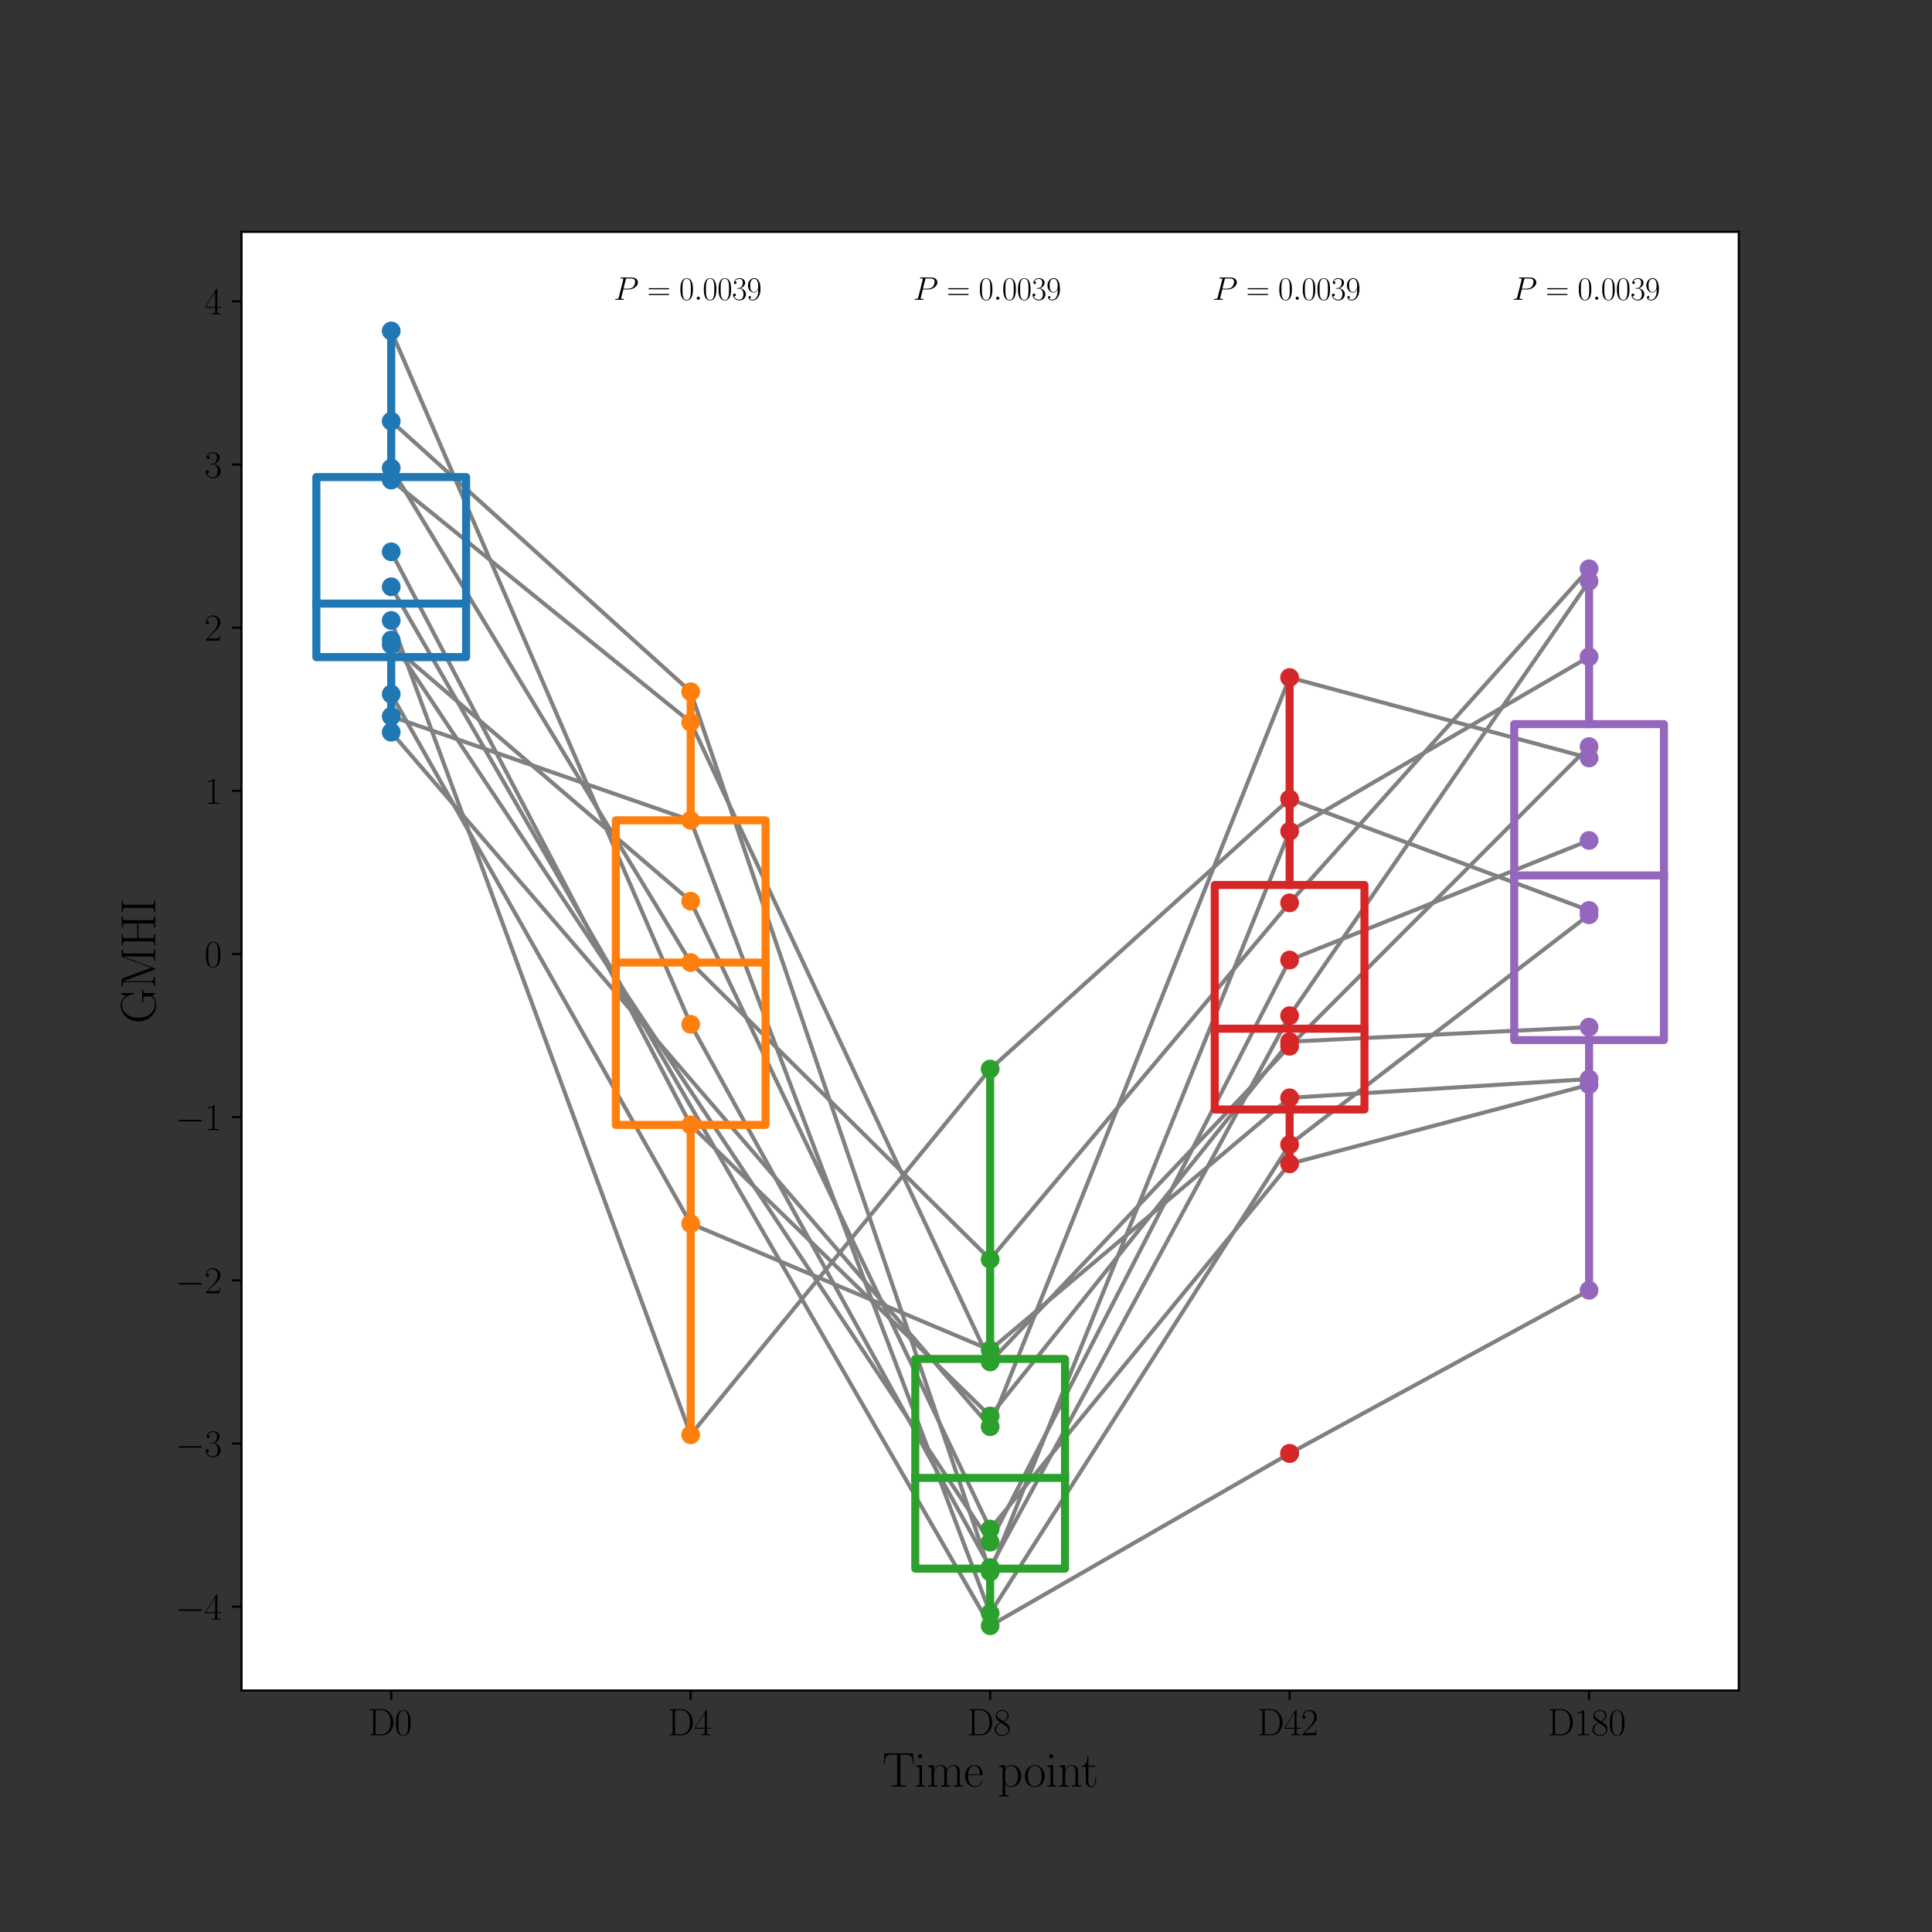 <?xml version="1.0" encoding="utf-8" standalone="no"?>
<!DOCTYPE svg PUBLIC "-//W3C//DTD SVG 1.1//EN"
  "http://www.w3.org/Graphics/SVG/1.1/DTD/svg11.dtd">
<svg height="720pt" version="1.1" viewBox="0 0 720 720" width="720pt" xmlns="http://www.w3.org/2000/svg" xmlns:xlink="http://www.w3.org/1999/xlink">
 <rect x="0" y="0" width="720" height="720" fill="#333333" stroke="none"/>
 <defs>
  <style type="text/css">*{stroke-linecap:butt;stroke-linejoin:round;}</style>
 </defs>
 <g id="figure_1">
  <g id="patch_1">
   <path d="M 0 720 
L 720 720 
L 720 0 
L 0 0 
z
" style="fill:none;"/>
  </g>
  <g id="axes_1">
   <g id="patch_2">
    <path d="M 90 630 
L 648 630 
L 648 86.4 
L 90 86.4 
z
" style="fill:#ffffff;"/>
   </g>
   <g id="line2d_1">
    <path clip-path="url(#p5fe2560eb6)" d="M 145.8 238.512 
L 369 574.715 
L 480.6 357.772 
L 592.2 313.21 
" style="fill:none;stroke:#808080;stroke-linecap:square;stroke-width:1.5;"/>
   </g>
   <g id="line2d_2">
    <path clip-path="url(#p5fe2560eb6)" d="M 145.8 218.676 
L 369 605.873 
L 480.6 541.647 
L 592.2 480.852 
" style="fill:none;stroke:#808080;stroke-linecap:square;stroke-width:1.5;"/>
   </g>
   <g id="line2d_3">
    <path clip-path="url(#p5fe2560eb6)" d="M 145.8 156.958 
L 257.4 257.785 
L 369 585.827 
L 480.6 309.79 
L 592.2 244.762 
" style="fill:none;stroke:#808080;stroke-linecap:square;stroke-width:1.5;"/>
   </g>
   <g id="line2d_4">
    <path clip-path="url(#p5fe2560eb6)" d="M 145.8 231.224 
L 257.4 534.701 
L 369 398.393 
L 480.6 297.771 
L 592.2 339.287 
" style="fill:none;stroke:#808080;stroke-linecap:square;stroke-width:1.5;"/>
   </g>
   <g id="line2d_5">
    <path clip-path="url(#p5fe2560eb6)" d="M 145.8 205.643 
L 257.4 419.221 
L 369 527.697 
L 480.6 388.206 
L 592.2 382.775 
" style="fill:none;stroke:#808080;stroke-linecap:square;stroke-width:1.5;"/>
   </g>
   <g id="line2d_6">
    <path clip-path="url(#p5fe2560eb6)" d="M 145.8 240.286 
L 257.4 335.835 
L 369 569.834 
L 480.6 433.719 
L 592.2 404.266 
" style="fill:none;stroke:#808080;stroke-linecap:square;stroke-width:1.5;"/>
   </g>
   <g id="line2d_7">
    <path clip-path="url(#p5fe2560eb6)" d="M 145.8 266.963 
L 257.4 305.709 
L 369 601.207 
L 480.6 426.556 
L 592.2 340.92 
" style="fill:none;stroke:#808080;stroke-linecap:square;stroke-width:1.5;"/>
   </g>
   <g id="line2d_8">
    <path clip-path="url(#p5fe2560eb6)" d="M 145.8 258.683 
L 257.4 456.01 
L 369 503.074 
L 480.6 409.121 
L 592.2 402.133 
" style="fill:none;stroke:#808080;stroke-linecap:square;stroke-width:1.5;"/>
   </g>
   <g id="line2d_9">
    <path clip-path="url(#p5fe2560eb6)" d="M 145.8 174.454 
L 257.4 358.712 
L 369 469.334 
L 480.6 336.47 
L 592.2 211.963 
" style="fill:none;stroke:#808080;stroke-linecap:square;stroke-width:1.5;"/>
   </g>
   <g id="line2d_10">
    <path clip-path="url(#p5fe2560eb6)" d="M 145.8 123.342 
L 257.4 381.72 
L 369 584.177 
L 480.6 378.503 
L 592.2 216.607 
" style="fill:none;stroke:#808080;stroke-linecap:square;stroke-width:1.5;"/>
   </g>
   <g id="line2d_11">
    <path clip-path="url(#p5fe2560eb6)" d="M 145.8 272.874 
L 369 531.705 
L 480.6 252.493 
L 592.2 282.478 
" style="fill:none;stroke:#808080;stroke-linecap:square;stroke-width:1.5;"/>
   </g>
   <g id="line2d_12">
    <path clip-path="url(#p5fe2560eb6)" d="M 145.8 178.909 
L 257.4 269.175 
L 369 507.564 
L 480.6 389.917 
L 592.2 278.224 
" style="fill:none;stroke:#808080;stroke-linecap:square;stroke-width:1.5;"/>
   </g>
   <g id="PathCollection_1">
    <defs>
     <path d="M 0 3 
C 0.796 3 1.559 2.684 2.121 2.121 
C 2.684 1.559 3 0.796 3 0 
C 3 -0.796 2.684 -1.559 2.121 -2.121 
C 1.559 -2.684 0.796 -3 0 -3 
C -0.796 -3 -1.559 -2.684 -2.121 -2.121 
C -2.684 -1.559 -3 -0.796 -3 0 
C -3 0.796 -2.684 1.559 -2.121 2.121 
C -1.559 2.684 -0.796 3 0 3 
z
" id="m26dc00ce4c" style="stroke:#1f77b4;"/>
    </defs>
    <g clip-path="url(#p5fe2560eb6)">
     <use style="fill:#1f77b4;stroke:#1f77b4;" x="145.8" xlink:href="#m26dc00ce4c" y="218.676"/>
     <use style="fill:#1f77b4;stroke:#1f77b4;" x="145.8" xlink:href="#m26dc00ce4c" y="156.958"/>
     <use style="fill:#1f77b4;stroke:#1f77b4;" x="145.8" xlink:href="#m26dc00ce4c" y="231.224"/>
     <use style="fill:#1f77b4;stroke:#1f77b4;" x="145.8" xlink:href="#m26dc00ce4c" y="238.512"/>
     <use style="fill:#1f77b4;stroke:#1f77b4;" x="145.8" xlink:href="#m26dc00ce4c" y="205.643"/>
     <use style="fill:#1f77b4;stroke:#1f77b4;" x="145.8" xlink:href="#m26dc00ce4c" y="240.286"/>
     <use style="fill:#1f77b4;stroke:#1f77b4;" x="145.8" xlink:href="#m26dc00ce4c" y="266.963"/>
     <use style="fill:#1f77b4;stroke:#1f77b4;" x="145.8" xlink:href="#m26dc00ce4c" y="258.683"/>
     <use style="fill:#1f77b4;stroke:#1f77b4;" x="145.8" xlink:href="#m26dc00ce4c" y="174.454"/>
     <use style="fill:#1f77b4;stroke:#1f77b4;" x="145.8" xlink:href="#m26dc00ce4c" y="123.342"/>
     <use style="fill:#1f77b4;stroke:#1f77b4;" x="145.8" xlink:href="#m26dc00ce4c" y="272.874"/>
     <use style="fill:#1f77b4;stroke:#1f77b4;" x="145.8" xlink:href="#m26dc00ce4c" y="178.909"/>
    </g>
   </g>
   <g id="PathCollection_2">
    <defs>
     <path d="M 0 3 
C 0.796 3 1.559 2.684 2.121 2.121 
C 2.684 1.559 3 0.796 3 0 
C 3 -0.796 2.684 -1.559 2.121 -2.121 
C 1.559 -2.684 0.796 -3 0 -3 
C -0.796 -3 -1.559 -2.684 -2.121 -2.121 
C -2.684 -1.559 -3 -0.796 -3 0 
C -3 0.796 -2.684 1.559 -2.121 2.121 
C -1.559 2.684 -0.796 3 0 3 
z
" id="m82de7aafa9" style="stroke:#ff7f0e;"/>
    </defs>
    <g clip-path="url(#p5fe2560eb6)">
     <use style="fill:#ff7f0e;stroke:#ff7f0e;" x="257.4" xlink:href="#m82de7aafa9" y="257.785"/>
     <use style="fill:#ff7f0e;stroke:#ff7f0e;" x="257.4" xlink:href="#m82de7aafa9" y="534.701"/>
     <use style="fill:#ff7f0e;stroke:#ff7f0e;" x="257.4" xlink:href="#m82de7aafa9" y="419.221"/>
     <use style="fill:#ff7f0e;stroke:#ff7f0e;" x="257.4" xlink:href="#m82de7aafa9" y="335.835"/>
     <use style="fill:#ff7f0e;stroke:#ff7f0e;" x="257.4" xlink:href="#m82de7aafa9" y="305.709"/>
     <use style="fill:#ff7f0e;stroke:#ff7f0e;" x="257.4" xlink:href="#m82de7aafa9" y="456.01"/>
     <use style="fill:#ff7f0e;stroke:#ff7f0e;" x="257.4" xlink:href="#m82de7aafa9" y="358.712"/>
     <use style="fill:#ff7f0e;stroke:#ff7f0e;" x="257.4" xlink:href="#m82de7aafa9" y="381.72"/>
     <use style="fill:#ff7f0e;stroke:#ff7f0e;" x="257.4" xlink:href="#m82de7aafa9" y="269.175"/>
    </g>
   </g>
   <g id="PathCollection_3">
    <defs>
     <path d="M 0 3 
C 0.796 3 1.559 2.684 2.121 2.121 
C 2.684 1.559 3 0.796 3 0 
C 3 -0.796 2.684 -1.559 2.121 -2.121 
C 1.559 -2.684 0.796 -3 0 -3 
C -0.796 -3 -1.559 -2.684 -2.121 -2.121 
C -2.684 -1.559 -3 -0.796 -3 0 
C -3 0.796 -2.684 1.559 -2.121 2.121 
C -1.559 2.684 -0.796 3 0 3 
z
" id="m3976ccd0ea" style="stroke:#2ca02c;"/>
    </defs>
    <g clip-path="url(#p5fe2560eb6)">
     <use style="fill:#2ca02c;stroke:#2ca02c;" x="369" xlink:href="#m3976ccd0ea" y="605.873"/>
     <use style="fill:#2ca02c;stroke:#2ca02c;" x="369" xlink:href="#m3976ccd0ea" y="585.827"/>
     <use style="fill:#2ca02c;stroke:#2ca02c;" x="369" xlink:href="#m3976ccd0ea" y="398.393"/>
     <use style="fill:#2ca02c;stroke:#2ca02c;" x="369" xlink:href="#m3976ccd0ea" y="574.715"/>
     <use style="fill:#2ca02c;stroke:#2ca02c;" x="369" xlink:href="#m3976ccd0ea" y="527.697"/>
     <use style="fill:#2ca02c;stroke:#2ca02c;" x="369" xlink:href="#m3976ccd0ea" y="569.834"/>
     <use style="fill:#2ca02c;stroke:#2ca02c;" x="369" xlink:href="#m3976ccd0ea" y="601.207"/>
     <use style="fill:#2ca02c;stroke:#2ca02c;" x="369" xlink:href="#m3976ccd0ea" y="503.074"/>
     <use style="fill:#2ca02c;stroke:#2ca02c;" x="369" xlink:href="#m3976ccd0ea" y="469.334"/>
     <use style="fill:#2ca02c;stroke:#2ca02c;" x="369" xlink:href="#m3976ccd0ea" y="584.177"/>
     <use style="fill:#2ca02c;stroke:#2ca02c;" x="369" xlink:href="#m3976ccd0ea" y="531.705"/>
     <use style="fill:#2ca02c;stroke:#2ca02c;" x="369" xlink:href="#m3976ccd0ea" y="507.564"/>
    </g>
   </g>
   <g id="PathCollection_4">
    <defs>
     <path d="M 0 3 
C 0.796 3 1.559 2.684 2.121 2.121 
C 2.684 1.559 3 0.796 3 0 
C 3 -0.796 2.684 -1.559 2.121 -2.121 
C 1.559 -2.684 0.796 -3 0 -3 
C -0.796 -3 -1.559 -2.684 -2.121 -2.121 
C -2.684 -1.559 -3 -0.796 -3 0 
C -3 0.796 -2.684 1.559 -2.121 2.121 
C -1.559 2.684 -0.796 3 0 3 
z
" id="ma7b1ee59a6" style="stroke:#d62728;"/>
    </defs>
    <g clip-path="url(#p5fe2560eb6)">
     <use style="fill:#d62728;stroke:#d62728;" x="480.6" xlink:href="#ma7b1ee59a6" y="541.647"/>
     <use style="fill:#d62728;stroke:#d62728;" x="480.6" xlink:href="#ma7b1ee59a6" y="309.79"/>
     <use style="fill:#d62728;stroke:#d62728;" x="480.6" xlink:href="#ma7b1ee59a6" y="297.771"/>
     <use style="fill:#d62728;stroke:#d62728;" x="480.6" xlink:href="#ma7b1ee59a6" y="357.772"/>
     <use style="fill:#d62728;stroke:#d62728;" x="480.6" xlink:href="#ma7b1ee59a6" y="388.206"/>
     <use style="fill:#d62728;stroke:#d62728;" x="480.6" xlink:href="#ma7b1ee59a6" y="433.719"/>
     <use style="fill:#d62728;stroke:#d62728;" x="480.6" xlink:href="#ma7b1ee59a6" y="426.556"/>
     <use style="fill:#d62728;stroke:#d62728;" x="480.6" xlink:href="#ma7b1ee59a6" y="409.121"/>
     <use style="fill:#d62728;stroke:#d62728;" x="480.6" xlink:href="#ma7b1ee59a6" y="336.47"/>
     <use style="fill:#d62728;stroke:#d62728;" x="480.6" xlink:href="#ma7b1ee59a6" y="378.503"/>
     <use style="fill:#d62728;stroke:#d62728;" x="480.6" xlink:href="#ma7b1ee59a6" y="252.493"/>
     <use style="fill:#d62728;stroke:#d62728;" x="480.6" xlink:href="#ma7b1ee59a6" y="389.917"/>
    </g>
   </g>
   <g id="PathCollection_5">
    <defs>
     <path d="M 0 3 
C 0.796 3 1.559 2.684 2.121 2.121 
C 2.684 1.559 3 0.796 3 0 
C 3 -0.796 2.684 -1.559 2.121 -2.121 
C 1.559 -2.684 0.796 -3 0 -3 
C -0.796 -3 -1.559 -2.684 -2.121 -2.121 
C -2.684 -1.559 -3 -0.796 -3 0 
C -3 0.796 -2.684 1.559 -2.121 2.121 
C -1.559 2.684 -0.796 3 0 3 
z
" id="mb60dc3fb74" style="stroke:#9467bd;"/>
    </defs>
    <g clip-path="url(#p5fe2560eb6)">
     <use style="fill:#9467bd;stroke:#9467bd;" x="592.2" xlink:href="#mb60dc3fb74" y="480.852"/>
     <use style="fill:#9467bd;stroke:#9467bd;" x="592.2" xlink:href="#mb60dc3fb74" y="244.762"/>
     <use style="fill:#9467bd;stroke:#9467bd;" x="592.2" xlink:href="#mb60dc3fb74" y="339.287"/>
     <use style="fill:#9467bd;stroke:#9467bd;" x="592.2" xlink:href="#mb60dc3fb74" y="313.21"/>
     <use style="fill:#9467bd;stroke:#9467bd;" x="592.2" xlink:href="#mb60dc3fb74" y="382.775"/>
     <use style="fill:#9467bd;stroke:#9467bd;" x="592.2" xlink:href="#mb60dc3fb74" y="404.266"/>
     <use style="fill:#9467bd;stroke:#9467bd;" x="592.2" xlink:href="#mb60dc3fb74" y="340.92"/>
     <use style="fill:#9467bd;stroke:#9467bd;" x="592.2" xlink:href="#mb60dc3fb74" y="402.133"/>
     <use style="fill:#9467bd;stroke:#9467bd;" x="592.2" xlink:href="#mb60dc3fb74" y="211.963"/>
     <use style="fill:#9467bd;stroke:#9467bd;" x="592.2" xlink:href="#mb60dc3fb74" y="216.607"/>
     <use style="fill:#9467bd;stroke:#9467bd;" x="592.2" xlink:href="#mb60dc3fb74" y="282.478"/>
     <use style="fill:#9467bd;stroke:#9467bd;" x="592.2" xlink:href="#mb60dc3fb74" y="278.224"/>
    </g>
   </g>
   <g id="matplotlib.axis_1">
    <g id="xtick_1">
     <g id="line2d_13">
      <defs>
       <path d="M 0 0 
L 0 3.5 
" id="m44e227464e" style="stroke:#000000;stroke-width:0.8;"/>
      </defs>
      <g>
       <use style="stroke:#000000;stroke-width:0.8;" x="145.8" xlink:href="#m44e227464e" y="630"/>
      </g>
     </g>
     <g id="text_1">
      <!-- D0 -->
      <g transform="translate(137.171 646.686)scale(0.14 -0.14)">
       <defs>
        <path d="M 333 4352 
L 333 4185 
C 774 4185 845 4185 845 3898 
L 845 453 
C 845 166 774 166 333 166 
L 333 0 
L 2368 0 
C 3398 0 4224 943 4224 2140 
C 4224 3344 3411 4352 2368 4352 
L 333 4352 
z
M 1523 166 
C 1267 166 1254 198 1254 414 
L 1254 3936 
C 1254 4153 1267 4185 1523 4185 
L 2240 4185 
C 2771 4185 3750 3873 3750 2140 
C 3750 1242 3488 879 3366 707 
C 3213 510 2848 166 2240 166 
L 1523 166 
z
" id="CMR17-44" transform="scale(0.016)"/>
        <path d="M 2688 2038 
C 2688 2430 2682 3099 2413 3613 
C 2176 4063 1798 4224 1466 4224 
C 1158 4224 768 4082 525 3620 
C 269 3137 243 2539 243 2038 
C 243 1671 250 1112 448 623 
C 723 -39 1216 -128 1466 -128 
C 1760 -128 2208 -7 2470 604 
C 2662 1048 2688 1568 2688 2038 
z
M 1466 -26 
C 1056 -26 813 328 723 816 
C 653 1196 653 1749 653 2109 
C 653 2604 653 3015 736 3407 
C 858 3954 1216 4121 1466 4121 
C 1728 4121 2067 3947 2189 3420 
C 2272 3054 2278 2623 2278 2109 
C 2278 1691 2278 1176 2202 797 
C 2067 96 1690 -26 1466 -26 
z
" id="CMR17-30" transform="scale(0.016)"/>
       </defs>
       <use transform="scale(0.996)" xlink:href="#CMR17-44"/>
       <use transform="translate(70.394 0)scale(0.996)" xlink:href="#CMR17-30"/>
      </g>
     </g>
    </g>
    <g id="xtick_2">
     <g id="line2d_14">
      <g>
       <use style="stroke:#000000;stroke-width:0.8;" x="257.4" xlink:href="#m44e227464e" y="630"/>
      </g>
     </g>
     <g id="text_2">
      <!-- D4 -->
      <g transform="translate(248.771 646.686)scale(0.14 -0.14)">
       <defs>
        <path d="M 2150 4147 
C 2150 4281 2144 4288 2029 4288 
L 128 1254 
L 128 1088 
L 1779 1088 
L 1779 460 
C 1779 230 1766 166 1318 166 
L 1197 166 
L 1197 0 
C 1402 12 1747 12 1965 12 
C 2182 12 2528 12 2733 0 
L 2733 166 
L 2611 166 
C 2163 166 2150 230 2150 460 
L 2150 1088 
L 2803 1088 
L 2803 1254 
L 2150 1254 
L 2150 4147 
z
M 1798 3723 
L 1798 1254 
L 256 1254 
L 1798 3723 
z
" id="CMR17-34" transform="scale(0.016)"/>
       </defs>
       <use transform="scale(0.996)" xlink:href="#CMR17-44"/>
       <use transform="translate(70.394 0)scale(0.996)" xlink:href="#CMR17-34"/>
      </g>
     </g>
    </g>
    <g id="xtick_3">
     <g id="line2d_15">
      <g>
       <use style="stroke:#000000;stroke-width:0.8;" x="369" xlink:href="#m44e227464e" y="630"/>
      </g>
     </g>
     <g id="text_3">
      <!-- D8 -->
      <g transform="translate(360.371 646.686)scale(0.14 -0.14)">
       <defs>
        <path d="M 1741 2289 
C 2144 2494 2554 2803 2554 3298 
C 2554 3884 1990 4224 1472 4224 
C 890 4224 378 3800 378 3215 
C 378 3054 416 2777 666 2533 
C 730 2469 998 2276 1171 2154 
C 883 2006 211 1652 211 945 
C 211 282 838 -128 1459 -128 
C 2144 -128 2720 366 2720 1022 
C 2720 1607 2330 1877 2074 2051 
L 1741 2289 
z
M 902 2855 
C 851 2887 595 3086 595 3388 
C 595 3781 998 4076 1459 4076 
C 1965 4076 2336 3716 2336 3298 
C 2336 2700 1670 2359 1638 2359 
C 1632 2359 1626 2359 1574 2398 
L 902 2855 
z
M 2080 1536 
C 2176 1466 2483 1253 2483 861 
C 2483 385 2010 25 1472 25 
C 890 25 448 443 448 951 
C 448 1459 838 1884 1280 2083 
L 2080 1536 
z
" id="CMR17-38" transform="scale(0.016)"/>
       </defs>
       <use transform="scale(0.996)" xlink:href="#CMR17-44"/>
       <use transform="translate(70.394 0)scale(0.996)" xlink:href="#CMR17-38"/>
      </g>
     </g>
    </g>
    <g id="xtick_4">
     <g id="line2d_16">
      <g>
       <use style="stroke:#000000;stroke-width:0.8;" x="480.6" xlink:href="#m44e227464e" y="630"/>
      </g>
     </g>
     <g id="text_4">
      <!-- D42 -->
      <g transform="translate(468.557 646.686)scale(0.14 -0.14)">
       <defs>
        <path d="M 2669 990 
L 2554 990 
C 2490 537 2438 460 2413 422 
C 2381 371 1920 371 1830 371 
L 602 371 
C 832 620 1280 1073 1824 1596 
C 2214 1966 2669 2400 2669 3033 
C 2669 3788 2067 4224 1395 4224 
C 691 4224 262 3603 262 3027 
C 262 2777 448 2745 525 2745 
C 589 2745 781 2783 781 3007 
C 781 3206 614 3264 525 3264 
C 486 3264 448 3257 422 3244 
C 544 3788 915 4057 1306 4057 
C 1862 4057 2227 3616 2227 3033 
C 2227 2477 1901 1998 1536 1583 
L 262 147 
L 262 0 
L 2515 0 
L 2669 990 
z
" id="CMR17-32" transform="scale(0.016)"/>
       </defs>
       <use transform="scale(0.996)" xlink:href="#CMR17-44"/>
       <use transform="translate(70.394 0)scale(0.996)" xlink:href="#CMR17-34"/>
       <use transform="translate(116.084 0)scale(0.996)" xlink:href="#CMR17-32"/>
      </g>
     </g>
    </g>
    <g id="xtick_5">
     <g id="line2d_17">
      <g>
       <use style="stroke:#000000;stroke-width:0.8;" x="592.2" xlink:href="#m44e227464e" y="630"/>
      </g>
     </g>
     <g id="text_5">
      <!-- D180 -->
      <g transform="translate(576.742 646.686)scale(0.14 -0.14)">
       <defs>
        <path d="M 1702 4083 
C 1702 4217 1696 4224 1606 4224 
C 1357 3927 979 3833 621 3820 
C 602 3820 570 3820 563 3808 
C 557 3795 557 3782 557 3648 
C 755 3648 1088 3686 1344 3839 
L 1344 467 
C 1344 243 1331 166 781 166 
L 589 166 
L 589 0 
C 896 6 1216 12 1523 12 
C 1830 12 2150 6 2458 0 
L 2458 166 
L 2266 166 
C 1715 166 1702 236 1702 467 
L 1702 4083 
z
" id="CMR17-31" transform="scale(0.016)"/>
       </defs>
       <use transform="scale(0.996)" xlink:href="#CMR17-44"/>
       <use transform="translate(70.394 0)scale(0.996)" xlink:href="#CMR17-31"/>
       <use transform="translate(116.084 0)scale(0.996)" xlink:href="#CMR17-38"/>
       <use transform="translate(161.775 0)scale(0.996)" xlink:href="#CMR17-30"/>
      </g>
     </g>
    </g>
    <g id="text_6">
     <!-- Time point -->
     <g transform="translate(328.815 665.851)scale(0.18 -0.18)">
      <defs>
       <path d="M 3981 4332 
L 288 4332 
L 179 2924 
L 294 2924 
C 378 3981 467 4166 1453 4166 
C 1568 4166 1754 4166 1805 4159 
C 1926 4140 1926 4064 1926 3917 
L 1926 465 
C 1926 236 1907 166 1376 166 
L 1197 166 
L 1197 0 
C 1504 6 1824 12 2138 12 
C 2451 12 2771 6 3078 0 
L 3078 166 
L 2899 166 
C 2368 166 2349 236 2349 465 
L 2349 3917 
C 2349 4057 2349 4134 2464 4159 
C 2515 4166 2701 4166 2816 4166 
C 3795 4166 3891 3981 3974 2924 
L 4090 2924 
L 3981 4332 
z
" id="CMR17-54" transform="scale(0.016)"/>
       <path d="M 992 3961 
C 992 4102 877 4224 730 4224 
C 589 4224 467 4108 467 3961 
C 467 3820 582 3699 730 3699 
C 870 3699 992 3814 992 3961 
z
M 243 2745 
L 243 2579 
C 602 2579 653 2540 653 2231 
L 653 443 
C 653 198 627 166 218 166 
L 218 0 
C 371 12 646 12 806 12 
C 960 12 1222 12 1370 0 
L 1370 166 
C 992 166 979 205 979 436 
L 979 2816 
L 243 2745 
z
" id="CMR17-69" transform="scale(0.016)"/>
       <path d="M 4326 1954 
C 4326 2276 4269 2816 3507 2816 
C 3072 2816 2771 2520 2656 2173 
L 2650 2173 
C 2573 2700 2195 2816 1837 2816 
C 1331 2816 1069 2424 973 2166 
L 966 2166 
L 966 2816 
L 211 2745 
L 211 2578 
C 589 2578 646 2540 646 2231 
L 646 443 
C 646 198 621 166 211 166 
L 211 0 
C 365 12 646 12 813 12 
C 979 12 1267 12 1421 0 
L 1421 166 
C 1011 166 986 192 986 443 
L 986 1678 
C 986 2269 1344 2713 1792 2713 
C 2266 2713 2317 2289 2317 1980 
L 2317 443 
C 2317 198 2291 166 1882 166 
L 1882 0 
C 2035 12 2317 12 2483 12 
C 2650 12 2938 12 3091 0 
L 3091 166 
C 2682 166 2656 192 2656 443 
L 2656 1678 
C 2656 2269 3014 2713 3462 2713 
C 3936 2713 3987 2289 3987 1980 
L 3987 443 
C 3987 198 3962 166 3552 166 
L 3552 0 
C 3706 12 3987 12 4154 12 
C 4320 12 4608 12 4762 0 
L 4762 166 
C 4352 166 4326 192 4326 443 
L 4326 1954 
z
" id="CMR17-6d" transform="scale(0.016)"/>
       <path d="M 2438 1503 
C 2464 1529 2464 1542 2464 1606 
C 2464 2251 2118 2816 1389 2816 
C 710 2816 173 2175 173 1394 
C 173 554 781 -64 1459 -64 
C 2176 -64 2458 619 2458 755 
C 2458 800 2419 800 2406 800 
C 2362 800 2355 787 2330 709 
C 2189 270 1837 51 1504 51 
C 1229 51 954 206 781 490 
C 582 819 582 1200 582 1503 
L 2438 1503 
z
M 589 1600 
C 634 2511 1126 2713 1382 2713 
C 1818 2713 2112 2308 2118 1600 
L 589 1600 
z
" id="CMR17-65" transform="scale(0.016)"/>
       <path d="M 1408 -1114 
C 998 -1114 973 -1088 973 -834 
L 973 380 
C 1158 109 1427 -64 1766 -64 
C 2406 -64 3053 503 3053 1382 
C 3053 2196 2496 2816 1837 2816 
C 1453 2816 1139 2603 960 2345 
L 960 2816 
L 198 2745 
L 198 2577 
C 576 2577 634 2539 634 2228 
L 634 -834 
C 634 -1081 608 -1114 198 -1114 
L 198 -1280 
C 352 -1268 634 -1268 800 -1268 
C 966 -1268 1254 -1268 1408 -1280 
L 1408 -1114 
z
M 973 2015 
C 973 2106 973 2241 1222 2481 
C 1254 2506 1472 2700 1792 2700 
C 2259 2700 2643 2112 2643 1376 
C 2643 639 2234 38 1728 38 
C 1498 38 1248 148 1056 451 
C 973 594 973 632 973 736 
L 973 2015 
z
" id="CMR17-70" transform="scale(0.016)"/>
       <path d="M 2758 1356 
C 2758 2176 2163 2816 1466 2816 
C 768 2816 173 2176 173 1356 
C 173 550 768 -64 1466 -64 
C 2163 -64 2758 550 2758 1356 
z
M 1466 51 
C 1165 51 909 230 762 480 
C 602 768 582 1126 582 1408 
C 582 1676 595 2009 762 2297 
C 890 2508 1139 2713 1466 2713 
C 1754 2713 1997 2553 2150 2329 
C 2349 2028 2349 1606 2349 1408 
C 2349 1158 2336 774 2163 467 
C 1984 172 1709 51 1466 51 
z
" id="CMR17-6f" transform="scale(0.016)"/>
       <path d="M 2656 1954 
C 2656 2282 2592 2816 1837 2816 
C 1331 2816 1069 2424 973 2166 
L 966 2166 
L 966 2816 
L 211 2745 
L 211 2578 
C 589 2578 646 2540 646 2231 
L 646 443 
C 646 198 621 166 211 166 
L 211 0 
C 365 12 646 12 813 12 
C 979 12 1267 12 1421 0 
L 1421 166 
C 1011 166 986 192 986 443 
L 986 1678 
C 986 2269 1344 2713 1792 2713 
C 2266 2713 2317 2289 2317 1980 
L 2317 443 
C 2317 198 2291 166 1882 166 
L 1882 0 
C 2035 12 2317 12 2483 12 
C 2650 12 2938 12 3091 0 
L 3091 166 
C 2682 166 2656 192 2656 443 
L 2656 1954 
z
" id="CMR17-6e" transform="scale(0.016)"/>
       <path d="M 966 2585 
L 1862 2585 
L 1862 2752 
L 966 2752 
L 966 3968 
L 851 3968 
C 838 3292 614 2700 70 2687 
L 70 2585 
L 627 2585 
L 627 778 
C 627 655 627 -64 1370 -64 
C 1747 -64 1965 308 1965 784 
L 1965 1151 
L 1850 1151 
L 1850 790 
C 1850 347 1677 51 1408 51 
C 1222 51 966 179 966 765 
L 966 2585 
z
" id="CMR17-74" transform="scale(0.016)"/>
      </defs>
      <use transform="scale(0.996)" xlink:href="#CMR17-54"/>
      <use transform="translate(66.51 0)scale(0.996)" xlink:href="#CMR17-69"/>
      <use transform="translate(91.381 0)scale(0.996)" xlink:href="#CMR17-6d"/>
      <use transform="translate(168.301 0)scale(0.996)" xlink:href="#CMR17-65"/>
      <use transform="translate(238.862 0)scale(0.996)" xlink:href="#CMR17-70"/>
      <use transform="translate(292.36 0)scale(0.996)" xlink:href="#CMR17-6f"/>
      <use transform="translate(338.05 0)scale(0.996)" xlink:href="#CMR17-69"/>
      <use transform="translate(362.921 0)scale(0.996)" xlink:href="#CMR17-6e"/>
      <use transform="translate(411.214 0)scale(0.996)" xlink:href="#CMR17-74"/>
     </g>
    </g>
   </g>
   <g id="matplotlib.axis_2">
    <g id="ytick_1">
     <g id="line2d_18">
      <defs>
       <path d="M 0 0 
L -3.5 0 
" id="mdd1392cd72" style="stroke:#000000;stroke-width:0.8;"/>
      </defs>
      <g>
       <use style="stroke:#000000;stroke-width:0.8;" x="90" xlink:href="#mdd1392cd72" y="598.764"/>
      </g>
     </g>
     <g id="text_7">
      <!-- $\mathdefault{−4}$ -->
      <g transform="translate(65.323 603.607)scale(0.14 -0.14)">
       <defs>
        <path d="M 4218 1472 
C 4326 1472 4442 1472 4442 1600 
C 4442 1728 4326 1728 4218 1728 
L 755 1728 
C 646 1728 531 1728 531 1600 
C 531 1472 646 1472 755 1472 
L 4218 1472 
z
" id="CMSY10-0" transform="scale(0.016)"/>
       </defs>
       <use transform="scale(0.996)" xlink:href="#CMSY10-0"/>
       <use transform="translate(77.487 0)scale(0.996)" xlink:href="#CMR17-34"/>
      </g>
     </g>
    </g>
    <g id="ytick_2">
     <g id="line2d_19">
      <g>
       <use style="stroke:#000000;stroke-width:0.8;" x="90" xlink:href="#mdd1392cd72" y="537.956"/>
      </g>
     </g>
     <g id="text_8">
      <!-- $\mathdefault{−3}$ -->
      <g transform="translate(65.323 542.799)scale(0.14 -0.14)">
       <defs>
        <path d="M 1414 2176 
C 1984 2176 2234 1673 2234 1094 
C 2234 322 1824 25 1453 25 
C 1114 25 563 193 390 691 
C 422 678 454 678 486 678 
C 640 678 755 780 755 947 
C 755 1132 614 1216 486 1216 
C 378 1216 211 1164 211 927 
C 211 335 787 -128 1466 -128 
C 2176 -128 2720 432 2720 1087 
C 2720 1718 2208 2176 1600 2246 
C 2086 2347 2554 2776 2554 3353 
C 2554 3856 2048 4224 1472 4224 
C 890 4224 378 3862 378 3347 
C 378 3123 544 3084 627 3084 
C 762 3084 877 3167 877 3334 
C 877 3500 762 3584 627 3584 
C 602 3584 570 3584 544 3571 
C 730 3999 1235 4076 1459 4076 
C 1683 4076 2106 3966 2106 3347 
C 2106 3167 2080 2851 1862 2574 
C 1670 2329 1453 2316 1242 2297 
C 1210 2297 1062 2284 1037 2284 
C 992 2278 966 2272 966 2227 
C 966 2182 973 2176 1101 2176 
L 1414 2176 
z
" id="CMR17-33" transform="scale(0.016)"/>
       </defs>
       <use transform="scale(0.996)" xlink:href="#CMSY10-0"/>
       <use transform="translate(77.487 0)scale(0.996)" xlink:href="#CMR17-33"/>
      </g>
     </g>
    </g>
    <g id="ytick_3">
     <g id="line2d_20">
      <g>
       <use style="stroke:#000000;stroke-width:0.8;" x="90" xlink:href="#mdd1392cd72" y="477.149"/>
      </g>
     </g>
     <g id="text_9">
      <!-- $\mathdefault{−2}$ -->
      <g transform="translate(65.323 481.992)scale(0.14 -0.14)">
       <use transform="scale(0.996)" xlink:href="#CMSY10-0"/>
       <use transform="translate(77.487 0)scale(0.996)" xlink:href="#CMR17-32"/>
      </g>
     </g>
    </g>
    <g id="ytick_4">
     <g id="line2d_21">
      <g>
       <use style="stroke:#000000;stroke-width:0.8;" x="90" xlink:href="#mdd1392cd72" y="416.341"/>
      </g>
     </g>
     <g id="text_10">
      <!-- $\mathdefault{−1}$ -->
      <g transform="translate(65.323 421.184)scale(0.14 -0.14)">
       <use transform="scale(0.996)" xlink:href="#CMSY10-0"/>
       <use transform="translate(77.487 0)scale(0.996)" xlink:href="#CMR17-31"/>
      </g>
     </g>
    </g>
    <g id="ytick_5">
     <g id="line2d_22">
      <g>
       <use style="stroke:#000000;stroke-width:0.8;" x="90" xlink:href="#mdd1392cd72" y="355.534"/>
      </g>
     </g>
     <g id="text_11">
      <!-- $\mathdefault{0}$ -->
      <g transform="translate(76.172 360.377)scale(0.14 -0.14)">
       <use transform="scale(0.996)" xlink:href="#CMR17-30"/>
      </g>
     </g>
    </g>
    <g id="ytick_6">
     <g id="line2d_23">
      <g>
       <use style="stroke:#000000;stroke-width:0.8;" x="90" xlink:href="#mdd1392cd72" y="294.726"/>
      </g>
     </g>
     <g id="text_12">
      <!-- $\mathdefault{1}$ -->
      <g transform="translate(76.172 299.569)scale(0.14 -0.14)">
       <use transform="scale(0.996)" xlink:href="#CMR17-31"/>
      </g>
     </g>
    </g>
    <g id="ytick_7">
     <g id="line2d_24">
      <g>
       <use style="stroke:#000000;stroke-width:0.8;" x="90" xlink:href="#mdd1392cd72" y="233.919"/>
      </g>
     </g>
     <g id="text_13">
      <!-- $\mathdefault{2}$ -->
      <g transform="translate(76.172 238.762)scale(0.14 -0.14)">
       <use transform="scale(0.996)" xlink:href="#CMR17-32"/>
      </g>
     </g>
    </g>
    <g id="ytick_8">
     <g id="line2d_25">
      <g>
       <use style="stroke:#000000;stroke-width:0.8;" x="90" xlink:href="#mdd1392cd72" y="173.111"/>
      </g>
     </g>
     <g id="text_14">
      <!-- $\mathdefault{3}$ -->
      <g transform="translate(76.172 177.954)scale(0.14 -0.14)">
       <use transform="scale(0.996)" xlink:href="#CMR17-33"/>
      </g>
     </g>
    </g>
    <g id="ytick_9">
     <g id="line2d_26">
      <g>
       <use style="stroke:#000000;stroke-width:0.8;" x="90" xlink:href="#mdd1392cd72" y="112.304"/>
      </g>
     </g>
     <g id="text_15">
      <!-- $\mathdefault{4}$ -->
      <g transform="translate(76.172 117.147)scale(0.14 -0.14)">
       <use transform="scale(0.996)" xlink:href="#CMR17-34"/>
      </g>
     </g>
    </g>
    <g id="text_16">
     <!-- GMHI -->
     <g transform="translate(57.835 381.488)rotate(-90)scale(0.18 -0.18)">
      <defs>
       <path d="M 3974 1258 
C 3974 1503 3994 1536 4390 1536 
L 4390 1702 
C 4237 1689 3891 1689 3718 1689 
C 3539 1689 3040 1696 2797 1702 
L 2797 1536 
L 2989 1536 
C 3539 1536 3552 1464 3552 1232 
L 3552 806 
C 3552 96 2720 38 2522 38 
C 1862 38 781 496 781 2179 
C 781 3862 1843 4313 2464 4313 
C 3187 4313 3712 3681 3834 2785 
C 3846 2708 3846 2695 3904 2695 
C 3974 2695 3974 2708 3974 2824 
L 3974 4351 
C 3974 4467 3968 4473 3930 4473 
C 3904 4473 3898 4467 3853 4390 
L 3571 3849 
C 3258 4249 2874 4480 2381 4480 
C 1286 4480 294 3507 294 2179 
C 294 858 1267 -128 2394 -128 
C 2912 -128 3418 57 3616 425 
C 3725 161 3904 -20 3936 -20 
C 3968 -20 3974 -13 3974 102 
L 3974 1258 
z
" id="CMR17-47" transform="scale(0.016)"/>
       <path d="M 1338 4249 
C 1299 4345 1293 4352 1158 4352 
L 339 4352 
L 339 4185 
C 781 4185 851 4185 851 3898 
L 851 624 
C 851 465 851 166 339 166 
L 339 0 
C 486 12 755 12 915 12 
C 1075 12 1344 12 1491 0 
L 1491 166 
C 979 166 979 465 979 624 
L 979 4159 
L 986 4159 
L 2490 102 
C 2515 38 2528 0 2579 0 
C 2630 0 2643 38 2669 102 
L 4186 4191 
L 4192 4191 
L 4192 453 
C 4192 166 4122 166 3680 166 
L 3680 0 
C 3853 12 4198 12 4384 12 
C 4570 12 4922 12 5094 0 
L 5094 166 
C 4653 166 4582 166 4582 453 
L 4582 3898 
C 4582 4185 4653 4185 5094 4185 
L 5094 4352 
L 4282 4352 
C 4147 4352 4141 4345 4102 4249 
L 2720 516 
L 1338 4249 
z
" id="CMR17-4d" transform="scale(0.016)"/>
       <path d="M 3590 3898 
C 3590 4185 3661 4185 4102 4185 
L 4102 4352 
C 3917 4339 3578 4339 3379 4339 
C 3181 4339 2842 4339 2656 4352 
L 2656 4185 
C 3098 4185 3168 4185 3168 3898 
L 3168 2342 
L 1261 2342 
L 1261 3898 
C 1261 4185 1331 4185 1773 4185 
L 1773 4352 
C 1587 4339 1248 4339 1050 4339 
C 851 4339 512 4339 326 4352 
L 326 4185 
C 768 4185 838 4185 838 3898 
L 838 452 
C 838 166 768 166 326 166 
L 326 0 
C 512 12 851 12 1050 12 
C 1248 12 1587 12 1773 0 
L 1773 166 
C 1331 166 1261 166 1261 452 
L 1261 2176 
L 3168 2176 
L 3168 452 
C 3168 166 3098 166 2656 166 
L 2656 0 
C 2842 12 3181 12 3379 12 
C 3578 12 3917 12 4102 0 
L 4102 166 
C 3661 166 3590 166 3590 452 
L 3590 3898 
z
" id="CMR17-48" transform="scale(0.016)"/>
       <path d="M 1261 3898 
C 1261 4185 1338 4185 1798 4185 
L 1798 4352 
C 1594 4339 1267 4339 1050 4339 
C 832 4339 506 4339 301 4352 
L 301 4185 
C 762 4185 838 4185 838 3898 
L 838 453 
C 838 166 762 166 301 166 
L 301 0 
C 506 12 832 12 1050 12 
C 1267 12 1594 12 1798 0 
L 1798 166 
C 1338 166 1261 166 1261 453 
L 1261 3898 
z
" id="CMR17-49" transform="scale(0.016)"/>
      </defs>
      <use transform="scale(0.996)" xlink:href="#CMR17-47"/>
      <use transform="translate(72.355 0)scale(0.996)" xlink:href="#CMR17-4d"/>
      <use transform="translate(157.042 0)scale(0.996)" xlink:href="#CMR17-48"/>
      <use transform="translate(226.115 0)scale(0.996)" xlink:href="#CMR17-49"/>
     </g>
    </g>
   </g>
   <g id="line2d_27">
    <path clip-path="url(#p5fe2560eb6)" d="M 145.8 244.885 
L 145.8 272.874 
" style="fill:none;stroke:#1f77b4;stroke-linecap:square;stroke-width:3;"/>
   </g>
   <g id="line2d_28">
    <path clip-path="url(#p5fe2560eb6)" d="M 145.8 177.795 
L 145.8 123.342 
" style="fill:none;stroke:#1f77b4;stroke-linecap:square;stroke-width:3;"/>
   </g>
   <g id="line2d_29">
    <path clip-path="url(#p5fe2560eb6)" d="M 131.85 272.874 
L 159.75 272.874 
" style="fill:none;"/>
   </g>
   <g id="line2d_30">
    <path clip-path="url(#p5fe2560eb6)" d="M 131.85 123.342 
L 159.75 123.342 
" style="fill:none;"/>
   </g>
   <g id="line2d_31"/>
   <g id="line2d_32">
    <path clip-path="url(#p5fe2560eb6)" d="M 257.4 419.221 
L 257.4 534.701 
" style="fill:none;stroke:#ff7f0e;stroke-linecap:square;stroke-width:3;"/>
   </g>
   <g id="line2d_33">
    <path clip-path="url(#p5fe2560eb6)" d="M 257.4 305.709 
L 257.4 257.785 
" style="fill:none;stroke:#ff7f0e;stroke-linecap:square;stroke-width:3;"/>
   </g>
   <g id="line2d_34">
    <path clip-path="url(#p5fe2560eb6)" d="M 243.45 534.701 
L 271.35 534.701 
" style="fill:none;"/>
   </g>
   <g id="line2d_35">
    <path clip-path="url(#p5fe2560eb6)" d="M 243.45 257.785 
L 271.35 257.785 
" style="fill:none;"/>
   </g>
   <g id="line2d_36"/>
   <g id="line2d_37">
    <path clip-path="url(#p5fe2560eb6)" d="M 369 584.59 
L 369 605.873 
" style="fill:none;stroke:#2ca02c;stroke-linecap:square;stroke-width:3;"/>
   </g>
   <g id="line2d_38">
    <path clip-path="url(#p5fe2560eb6)" d="M 369 506.442 
L 369 398.393 
" style="fill:none;stroke:#2ca02c;stroke-linecap:square;stroke-width:3;"/>
   </g>
   <g id="line2d_39">
    <path clip-path="url(#p5fe2560eb6)" d="M 355.05 605.873 
L 382.95 605.873 
" style="fill:none;"/>
   </g>
   <g id="line2d_40">
    <path clip-path="url(#p5fe2560eb6)" d="M 355.05 398.393 
L 382.95 398.393 
" style="fill:none;"/>
   </g>
   <g id="line2d_41"/>
   <g id="line2d_42">
    <path clip-path="url(#p5fe2560eb6)" d="M 480.6 413.48 
L 480.6 433.719 
" style="fill:none;stroke:#d62728;stroke-linecap:square;stroke-width:3;"/>
   </g>
   <g id="line2d_43">
    <path clip-path="url(#p5fe2560eb6)" d="M 480.6 329.8 
L 480.6 252.493 
" style="fill:none;stroke:#d62728;stroke-linecap:square;stroke-width:3;"/>
   </g>
   <g id="line2d_44">
    <path clip-path="url(#p5fe2560eb6)" d="M 466.65 433.719 
L 494.55 433.719 
" style="fill:none;"/>
   </g>
   <g id="line2d_45">
    <path clip-path="url(#p5fe2560eb6)" d="M 466.65 252.493 
L 494.55 252.493 
" style="fill:none;"/>
   </g>
   <g id="line2d_46">
    <defs>
     <path d="M 0 3 
C 0.796 3 1.559 2.684 2.121 2.121 
C 2.684 1.559 3 0.796 3 0 
C 3 -0.796 2.684 -1.559 2.121 -2.121 
C 1.559 -2.684 0.796 -3 0 -3 
C -0.796 -3 -1.559 -2.684 -2.121 -2.121 
C -2.684 -1.559 -3 -0.796 -3 0 
C -3 0.796 -2.684 1.559 -2.121 2.121 
C -1.559 2.684 -0.796 3 0 3 
z
" id="ma8d473d31a" style="stroke:#d62728;"/>
    </defs>
    <g clip-path="url(#p5fe2560eb6)">
     <use style="fill-opacity:0;stroke:#d62728;" x="480.6" xlink:href="#ma8d473d31a" y="541.647"/>
    </g>
   </g>
   <g id="line2d_47">
    <path clip-path="url(#p5fe2560eb6)" d="M 592.2 387.615 
L 592.2 480.852 
" style="fill:none;stroke:#9467bd;stroke-linecap:square;stroke-width:3;"/>
   </g>
   <g id="line2d_48">
    <path clip-path="url(#p5fe2560eb6)" d="M 592.2 269.859 
L 592.2 211.963 
" style="fill:none;stroke:#9467bd;stroke-linecap:square;stroke-width:3;"/>
   </g>
   <g id="line2d_49">
    <path clip-path="url(#p5fe2560eb6)" d="M 578.25 480.852 
L 606.15 480.852 
" style="fill:none;"/>
   </g>
   <g id="line2d_50">
    <path clip-path="url(#p5fe2560eb6)" d="M 578.25 211.963 
L 606.15 211.963 
" style="fill:none;"/>
   </g>
   <g id="line2d_51"/>
   <g id="patch_3">
    <path clip-path="url(#p5fe2560eb6)" d="M 117.9 244.885 
L 173.7 244.885 
L 173.7 177.795 
L 117.9 177.795 
L 117.9 244.885 
z
" style="fill:none;stroke:#1f77b4;stroke-linejoin:miter;stroke-width:3;"/>
   </g>
   <g id="patch_4">
    <path clip-path="url(#p5fe2560eb6)" d="M 229.5 419.221 
L 285.3 419.221 
L 285.3 305.709 
L 229.5 305.709 
L 229.5 419.221 
z
" style="fill:none;stroke:#ff7f0e;stroke-linejoin:miter;stroke-width:3;"/>
   </g>
   <g id="patch_5">
    <path clip-path="url(#p5fe2560eb6)" d="M 341.1 584.59 
L 396.9 584.59 
L 396.9 506.442 
L 341.1 506.442 
L 341.1 584.59 
z
" style="fill:none;stroke:#2ca02c;stroke-linejoin:miter;stroke-width:3;"/>
   </g>
   <g id="patch_6">
    <path clip-path="url(#p5fe2560eb6)" d="M 452.7 413.48 
L 508.5 413.48 
L 508.5 329.8 
L 452.7 329.8 
L 452.7 413.48 
z
" style="fill:none;stroke:#d62728;stroke-linejoin:miter;stroke-width:3;"/>
   </g>
   <g id="patch_7">
    <path clip-path="url(#p5fe2560eb6)" d="M 564.3 387.615 
L 620.1 387.615 
L 620.1 269.859 
L 564.3 269.859 
L 564.3 387.615 
z
" style="fill:none;stroke:#9467bd;stroke-linejoin:miter;stroke-width:3;"/>
   </g>
   <g id="line2d_52">
    <path clip-path="url(#p5fe2560eb6)" d="M 117.9 224.95 
L 173.7 224.95 
" style="fill:none;stroke:#1f77b4;stroke-linecap:square;stroke-width:3;"/>
   </g>
   <g id="line2d_53">
    <path clip-path="url(#p5fe2560eb6)" d="M 229.5 358.712 
L 285.3 358.712 
" style="fill:none;stroke:#ff7f0e;stroke-linecap:square;stroke-width:3;"/>
   </g>
   <g id="line2d_54">
    <path clip-path="url(#p5fe2560eb6)" d="M 341.1 550.77 
L 396.9 550.77 
" style="fill:none;stroke:#2ca02c;stroke-linecap:square;stroke-width:3;"/>
   </g>
   <g id="line2d_55">
    <path clip-path="url(#p5fe2560eb6)" d="M 452.7 383.355 
L 508.5 383.355 
" style="fill:none;stroke:#d62728;stroke-linecap:square;stroke-width:3;"/>
   </g>
   <g id="line2d_56">
    <path clip-path="url(#p5fe2560eb6)" d="M 564.3 326.249 
L 620.1 326.249 
" style="fill:none;stroke:#9467bd;stroke-linecap:square;stroke-width:3;"/>
   </g>
   <g id="patch_8">
    <path d="M 90 630 
L 90 86.4 
" style="fill:none;stroke:#000000;stroke-linecap:square;stroke-linejoin:miter;stroke-width:0.8;"/>
   </g>
   <g id="patch_9">
    <path d="M 648 630 
L 648 86.4 
" style="fill:none;stroke:#000000;stroke-linecap:square;stroke-linejoin:miter;stroke-width:0.8;"/>
   </g>
   <g id="patch_10">
    <path d="M 90 630 
L 648 630 
" style="fill:none;stroke:#000000;stroke-linecap:square;stroke-linejoin:miter;stroke-width:0.8;"/>
   </g>
   <g id="patch_11">
    <path d="M 90 86.4 
L 648 86.4 
" style="fill:none;stroke:#000000;stroke-linecap:square;stroke-linejoin:miter;stroke-width:0.8;"/>
   </g>
   <g id="text_17">
    <!-- $P = 0.0039$ -->
    <g transform="translate(228.683 111.733)scale(0.12 -0.12)">
     <defs>
      <path d="M 1894 2022 
L 2970 2022 
C 3853 2022 4736 2673 4736 3400 
C 4736 3898 4314 4352 3507 4352 
L 1530 4352 
C 1408 4352 1350 4352 1350 4230 
C 1350 4166 1408 4166 1504 4166 
C 1894 4166 1894 4115 1894 4045 
C 1894 4032 1894 3994 1869 3898 
L 1005 471 
C 947 249 934 185 486 185 
C 365 185 301 185 301 70 
C 301 0 358 0 397 0 
C 518 0 646 12 768 12 
L 1517 12 
C 1638 12 1773 0 1894 0 
C 1946 0 2016 0 2016 121 
C 2016 185 1958 185 1862 185 
C 1478 185 1472 230 1472 293 
C 1472 325 1478 369 1485 401 
L 1894 2022 
z
M 2355 3917 
C 2413 4153 2438 4166 2688 4166 
L 3322 4166 
C 3802 4166 4198 4013 4198 3534 
C 4198 3369 4115 2826 3821 2533 
C 3712 2418 3405 2176 2822 2176 
L 1920 2176 
L 2355 3917 
z
" id="CMMI12-50" transform="scale(0.016)"/>
      <path d="M 4115 2048 
C 4211 2048 4307 2048 4307 2156 
C 4307 2272 4198 2272 4090 2272 
L 512 2272 
C 403 2272 294 2272 294 2156 
C 294 2048 390 2048 486 2048 
L 4115 2048 
z
M 4090 927 
C 4198 927 4307 927 4307 1043 
C 4307 1152 4211 1152 4115 1152 
L 486 1152 
C 390 1152 294 1152 294 1043 
C 294 927 403 927 512 927 
L 4090 927 
z
" id="CMR17-3d" transform="scale(0.016)"/>
      <path d="M 1178 307 
C 1178 492 1024 620 870 620 
C 685 620 557 467 557 313 
C 557 128 710 0 864 0 
C 1050 0 1178 153 1178 307 
z
" id="CMMI12-3a" transform="scale(0.016)"/>
      <path d="M 2253 1871 
C 2253 448 1670 25 1190 25 
C 1043 25 685 43 538 281 
C 704 256 826 345 826 505 
C 826 678 685 736 595 736 
C 538 736 365 710 365 492 
C 365 68 742 -128 1203 -128 
C 1939 -128 2688 665 2688 2090 
C 2688 3857 1971 4224 1485 4224 
C 851 4224 243 3664 243 2800 
C 243 2000 762 1408 1414 1408 
C 1952 1408 2189 1910 2253 2122 
L 2253 1871 
z
M 1427 1510 
C 1254 1510 1011 1542 813 1929 
C 678 2181 678 2477 678 2793 
C 678 3174 678 3438 858 3722 
C 947 3857 1114 4076 1485 4076 
C 2240 4076 2240 2909 2240 2651 
C 2240 2193 2035 1510 1427 1510 
z
" id="CMR17-39" transform="scale(0.016)"/>
     </defs>
     <use transform="scale(0.996)" xlink:href="#CMMI12-50"/>
     <use transform="translate(104.1 0)scale(0.996)" xlink:href="#CMR17-3d"/>
     <use transform="translate(203.489 0)scale(0.996)" xlink:href="#CMR17-30"/>
     <use transform="translate(249.179 0)scale(0.996)" xlink:href="#CMMI12-3a"/>
     <use transform="translate(276.276 0)scale(0.996)" xlink:href="#CMR17-30"/>
     <use transform="translate(321.967 0)scale(0.996)" xlink:href="#CMR17-30"/>
     <use transform="translate(367.657 0)scale(0.996)" xlink:href="#CMR17-33"/>
     <use transform="translate(413.348 0)scale(0.996)" xlink:href="#CMR17-39"/>
    </g>
   </g>
   <g id="text_18">
    <!-- $P = 0.0039$ -->
    <g transform="translate(340.283 111.733)scale(0.12 -0.12)">
     <use transform="scale(0.996)" xlink:href="#CMMI12-50"/>
     <use transform="translate(104.1 0)scale(0.996)" xlink:href="#CMR17-3d"/>
     <use transform="translate(203.489 0)scale(0.996)" xlink:href="#CMR17-30"/>
     <use transform="translate(249.179 0)scale(0.996)" xlink:href="#CMMI12-3a"/>
     <use transform="translate(276.276 0)scale(0.996)" xlink:href="#CMR17-30"/>
     <use transform="translate(321.967 0)scale(0.996)" xlink:href="#CMR17-30"/>
     <use transform="translate(367.657 0)scale(0.996)" xlink:href="#CMR17-33"/>
     <use transform="translate(413.348 0)scale(0.996)" xlink:href="#CMR17-39"/>
    </g>
   </g>
   <g id="text_19">
    <!-- $P = 0.0039$ -->
    <g transform="translate(451.883 111.733)scale(0.12 -0.12)">
     <use transform="scale(0.996)" xlink:href="#CMMI12-50"/>
     <use transform="translate(104.1 0)scale(0.996)" xlink:href="#CMR17-3d"/>
     <use transform="translate(203.489 0)scale(0.996)" xlink:href="#CMR17-30"/>
     <use transform="translate(249.179 0)scale(0.996)" xlink:href="#CMMI12-3a"/>
     <use transform="translate(276.276 0)scale(0.996)" xlink:href="#CMR17-30"/>
     <use transform="translate(321.967 0)scale(0.996)" xlink:href="#CMR17-30"/>
     <use transform="translate(367.657 0)scale(0.996)" xlink:href="#CMR17-33"/>
     <use transform="translate(413.348 0)scale(0.996)" xlink:href="#CMR17-39"/>
    </g>
   </g>
   <g id="text_20">
    <!-- $P = 0.0039$ -->
    <g transform="translate(563.483 111.733)scale(0.12 -0.12)">
     <use transform="scale(0.996)" xlink:href="#CMMI12-50"/>
     <use transform="translate(104.1 0)scale(0.996)" xlink:href="#CMR17-3d"/>
     <use transform="translate(203.489 0)scale(0.996)" xlink:href="#CMR17-30"/>
     <use transform="translate(249.179 0)scale(0.996)" xlink:href="#CMMI12-3a"/>
     <use transform="translate(276.276 0)scale(0.996)" xlink:href="#CMR17-30"/>
     <use transform="translate(321.967 0)scale(0.996)" xlink:href="#CMR17-30"/>
     <use transform="translate(367.657 0)scale(0.996)" xlink:href="#CMR17-33"/>
     <use transform="translate(413.348 0)scale(0.996)" xlink:href="#CMR17-39"/>
    </g>
   </g>
  </g>
 </g>
 <defs>
  <clipPath id="p5fe2560eb6">
   <rect height="543.6" width="558" x="90" y="86.4"/>
  </clipPath>
 </defs>
</svg>
